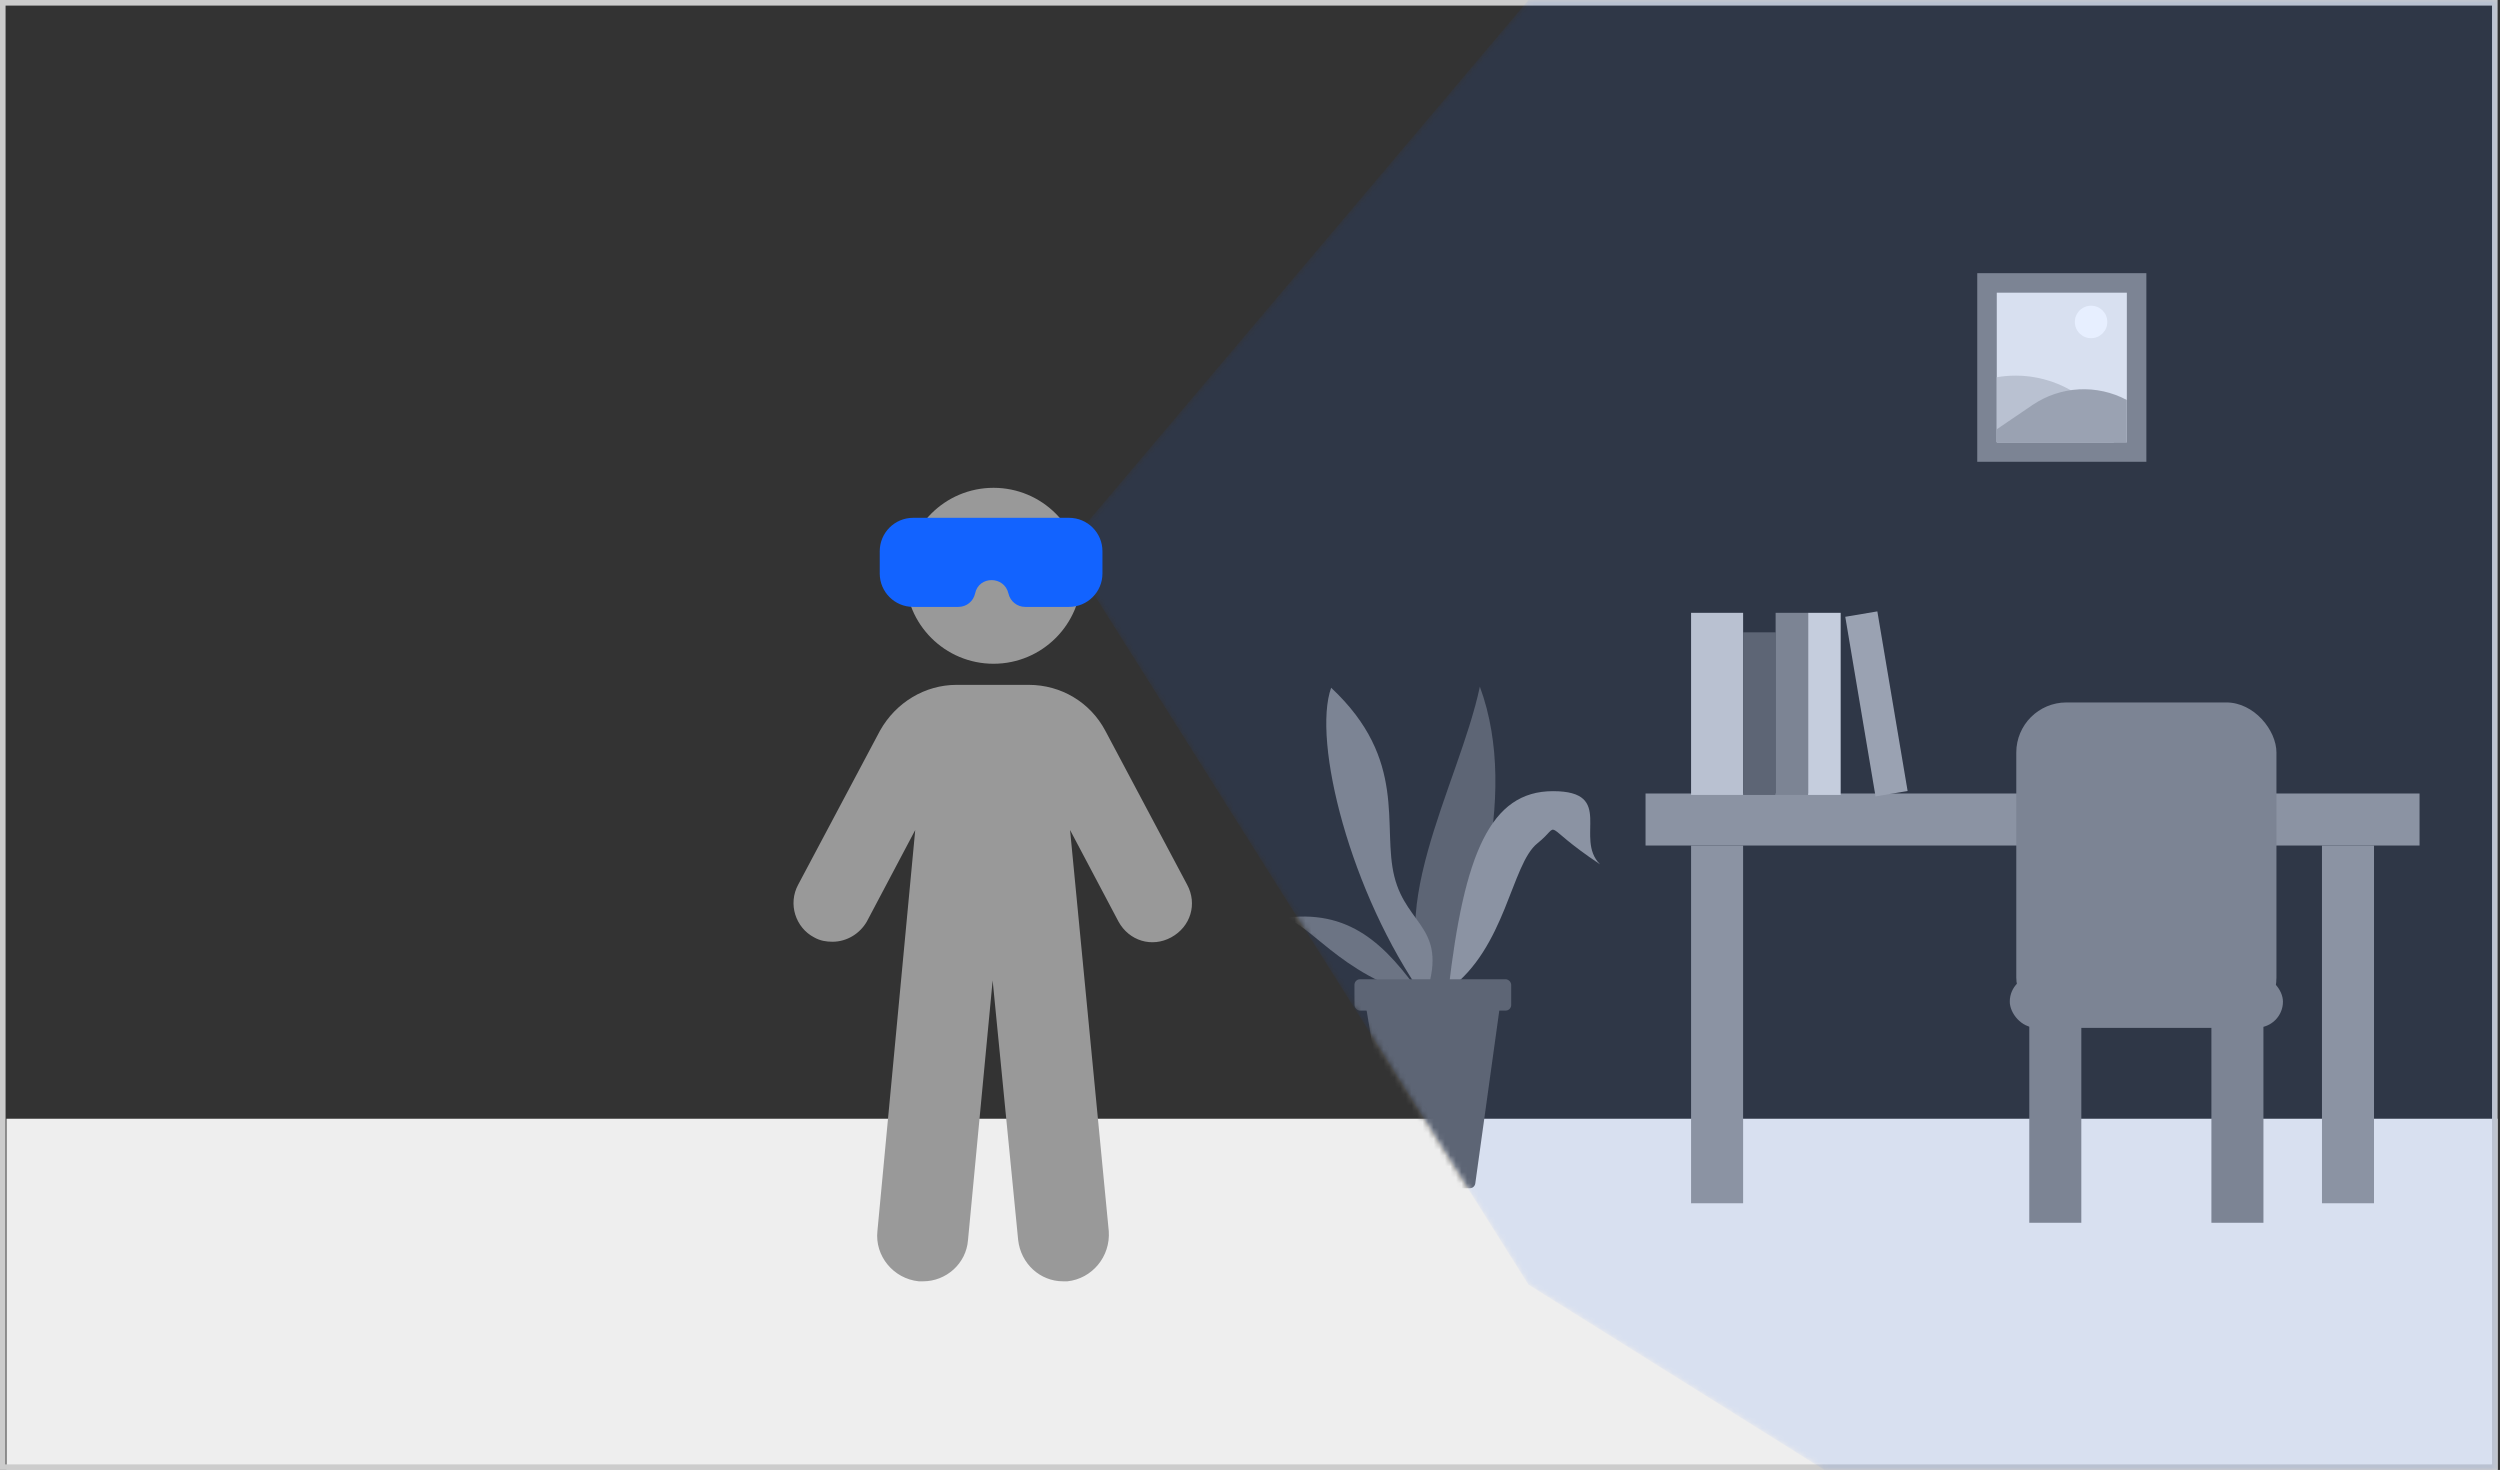 <svg viewBox="0 0 449 264" fill="none" xmlns="http://www.w3.org/2000/svg">
<rect x="0" y="0" width="449" height="264" fill="#333333" stroke="none"/>
<rect x="1.168" y="200.92" width="447.398" height="63.08" fill="#EEEEEE"/>
<rect x="0.5" y="0.5" width="447.566" height="263" stroke="#CCCCCC"/>
<path d="M194.236 103.41C194.236 112.135 187.162 119.21 178.437 119.21C169.71 119.21 162.637 112.135 162.637 103.41C162.637 94.684 169.71 87.611 178.437 87.611C187.162 87.611 194.236 94.684 194.236 103.41Z" fill="#999999"/>
<path d="M198.502 131.217C195.816 126.161 190.602 123.001 184.757 123.001H171.801C166.113 123.001 160.899 126.161 158.055 131.217L143.362 158.866C141.467 162.342 142.888 166.608 146.206 168.346C147.312 168.978 148.418 169.137 149.524 169.137C152.052 169.137 154.422 167.715 155.686 165.503L164.376 149.072L157.582 221.118C157.108 225.542 160.425 229.649 165.007 230.124H165.798C169.905 230.124 173.54 226.964 173.855 222.698L178.279 176.09L182.861 222.698C183.335 226.964 186.811 230.124 190.919 230.124H191.709C196.133 229.65 199.451 225.7 199.135 221.118L192.183 149.072L200.873 165.503C202.768 168.979 206.877 170.243 210.353 168.346C213.829 166.451 215.093 162.342 213.196 158.866L198.502 131.217Z" fill="#999999"/>
<mask id="mask0_104_3" style="mask-type:alpha" maskUnits="userSpaceOnUse" x="195" y="0" width="254" height="264">
<path d="M195.08 94.035L274.513 0H448.566V264H327.664L274.513 230.708L195.08 104.549V94.035Z" fill="black"/>
</mask>
<g mask="url(#mask0_104_3)">
<path d="M258.274 180.565C247.014 165.551 262.028 141.154 265.781 123.326C273.288 143.594 263.904 169.93 258.274 180.565Z" fill="#666666"/>
<path d="M239.074 123.52C235.654 133.076 242.461 160.391 255.875 179.29C260.436 166.549 252.698 166.543 250.429 157.438C248.159 148.333 252.947 136.502 239.074 123.52Z" fill="#888888"/>
<path d="M278.918 142.093C267.658 142.093 262.966 153.353 260.151 177.75C270.473 170.243 271.411 155.229 276.103 151.476C280.794 147.723 276.103 147.723 287.363 155.229C282.671 150.538 290.178 142.093 278.918 142.093Z" fill="#999999"/>
<path d="M230.124 164.934C242.322 163.057 248.891 169.626 255.459 179.009C240.446 175.256 234.816 164.934 230.124 164.934Z" fill="#777777"/>
<rect x="243.261" y="175.873" width="28.15" height="5.63" rx="1" fill="#666666"/>
<path d="M245.331 180.791C245.23 180.181 245.7 179.626 246.318 179.626H268.386C268.993 179.626 269.46 180.163 269.376 180.764L264.962 212.544C264.894 213.039 264.471 213.407 263.972 213.407H251.615C251.126 213.407 250.709 213.053 250.628 212.571L245.331 180.791Z" fill="#666666"/>
<rect x="295.54" y="142.513" width="139.009" height="9.345" fill="#999999"/>
<rect x="303.717" y="216.106" width="64.248" height="9.345" transform="rotate(-90 303.717 216.106)" fill="#999999"/>
<rect x="417.026" y="216.106" width="64.248" height="9.345" transform="rotate(-90 417.026 216.106)" fill="#999999"/>
<rect x="303.717" y="110.063" width="9.345" height="32.708" fill="#CCCCCC"/>
<rect x="313.062" y="113.568" width="5.841" height="29.203" fill="#666666"/>
<rect x="318.903" y="110.063" width="5.841" height="32.708" fill="#888888"/>
<rect x="324.743" y="110.063" width="5.841" height="32.708" fill="#D9D9D9"/>
<rect x="331.411" y="110.776" width="5.841" height="32.708" transform="rotate(-9.565 331.411 110.776)" fill="#AAAAAA"/>
<rect x="362.124" y="126.159" width="46.726" height="58.407" rx="9" fill="#888888"/>
<rect x="360.956" y="175.221" width="49.062" height="9.345" rx="4.673" fill="#888888"/>
<rect x="397.168" y="219.611" width="37.38" height="9.345" transform="rotate(-90 397.168 219.611)" fill="#888888"/>
<rect x="364.46" y="219.611" width="37.38" height="9.345" transform="rotate(-90 364.46 219.611)" fill="#888888"/>
<rect x="355.115" y="49.062" width="30.372" height="33.876" fill="#888888"/>
<rect x="358.619" y="52.566" width="23.363" height="26.867" fill="#EEEEEE"/>
<path d="M358.619 67.752L358.715 67.736C363.191 66.99 367.786 67.788 371.748 69.999L379.646 74.406V79.434H358.619V67.752Z" fill="#CCCCCC"/>
<path d="M381.982 71.841C376.595 68.968 370.059 69.318 365.011 72.751L358.619 77.097V79.434H381.982V71.841Z" fill="#AAAAAA"/>
<circle cx="375.557" cy="57.823" r="2.92" fill="white"/>
<path d="M195.08 94.035L274.513 0H448.566V264H327.664L274.513 230.708L195.08 104.549V94.035Z" fill="#1263FF" fill-opacity="0.1"/>
</g>
<path d="M158 99C158 95.686 160.686 93 164 93H192C195.314 93 198 95.686 198 99V103C198 106.314 195.314 109 192 109H184.118C182.684 109 181.437 107.996 181.117 106.598C180.385 103.405 175.808 103.371 175.13 106.576C174.831 107.989 173.584 109 172.14 109H164C160.686 109 158 106.314 158 103V99Z" fill="#1263FF"/>
</svg>
